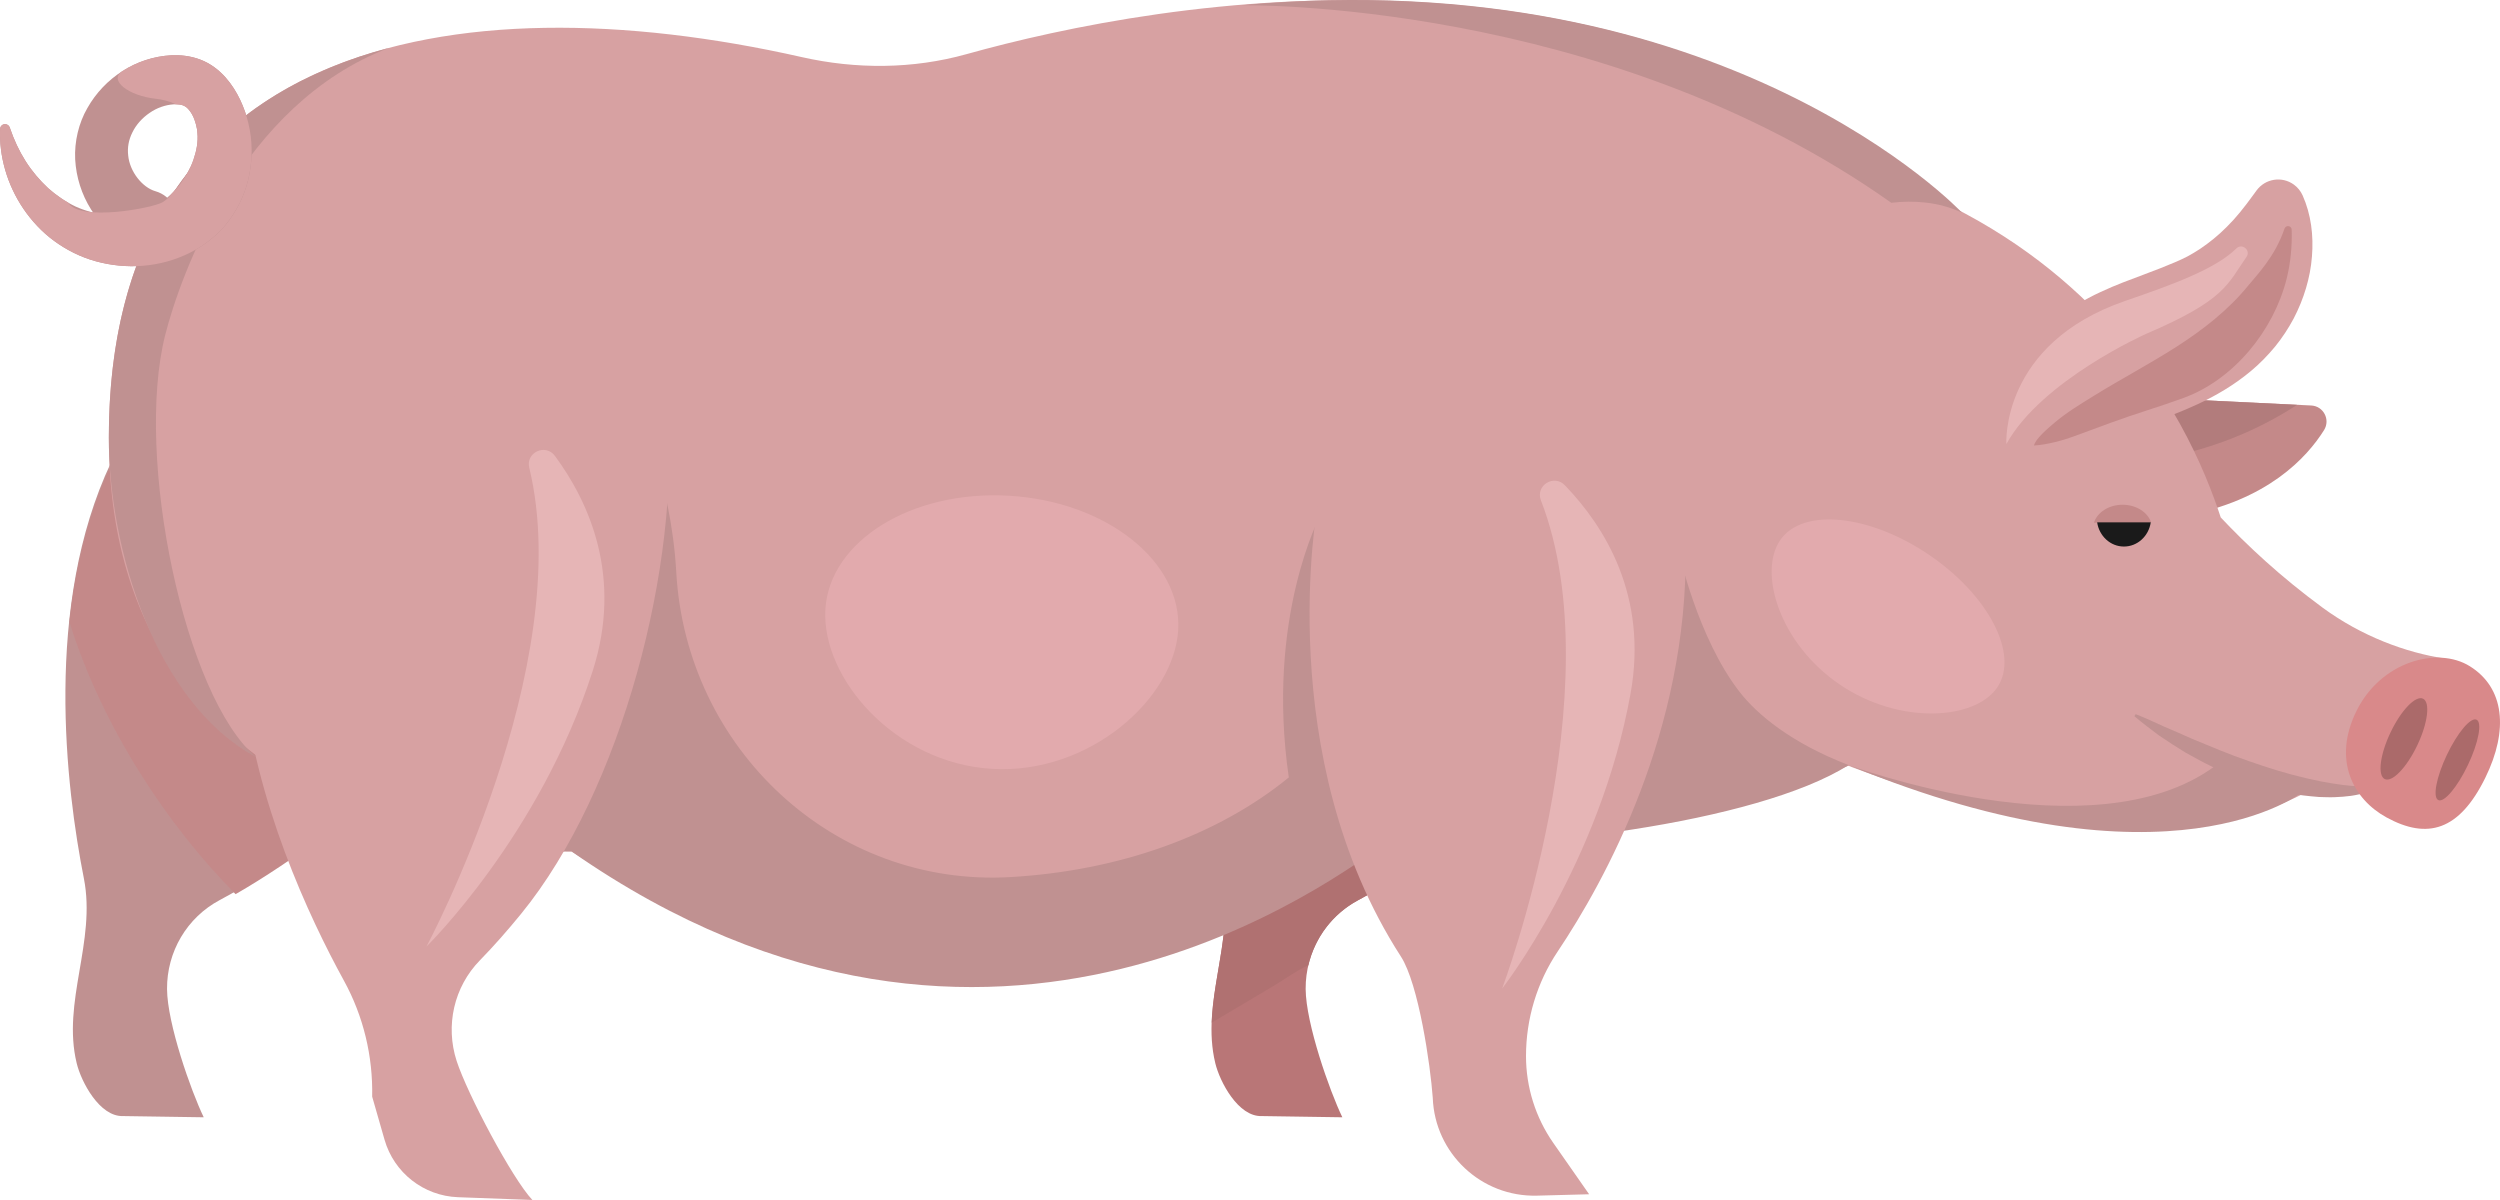 <svg width="1254" height="602" viewBox="0 0 1254 602" fill="none" xmlns="http://www.w3.org/2000/svg">
<path d="M1053.87 198.269L1159.3 203.394C1165.47 203.695 1169.02 210.508 1165.74 215.746C1157.17 229.43 1137.38 251.126 1095.54 258.733L1053.87 198.269Z" fill="#C48989"/>
<path d="M1152.2 203.072L1053.39 198.268L1076.03 231.125C1102.78 227.666 1129.49 217.976 1152.2 203.072Z" fill="#B27C7C"/>
<path d="M246.522 347.849C246.522 347.849 170.754 419.238 110.211 451.482C93.741 460.254 83.668 477.427 83.786 496.085C83.895 513.444 95.787 547.162 102.192 560.433C102.192 560.433 61.775 559.819 61.747 559.82C49.95 560.236 40.738 542.661 38.47 533.335C30.986 502.547 48.317 472.291 42.076 440.628C33.117 395.169 21.801 303.756 55.678 232.021L246.522 347.849Z" fill="#C09191"/>
<path d="M70.796 388.591C84.361 410.078 100.207 430.37 118.162 448.516C177.181 414.623 246.522 349.308 246.522 349.308L55.681 233.48C44.013 258.188 37.707 285.229 34.819 311.925C43.223 338.933 55.728 364.726 70.796 388.591Z" fill="#C48989"/>
<path d="M817.651 347.849C817.651 347.849 741.883 419.238 681.34 451.482C664.87 460.254 654.797 477.427 654.915 496.085C655.024 513.444 666.915 547.162 673.321 560.433L632.876 559.82C621.079 560.236 611.869 542.661 609.601 533.335C602.117 502.547 619.448 472.291 613.206 440.628C604.245 395.169 592.932 303.756 626.809 232.021L817.651 347.849Z" fill="#B97677"/>
<path d="M626.809 232.022C592.932 303.757 604.247 395.17 613.207 440.629C618.067 465.282 608.678 489.08 607.794 512.943C618.311 506.692 628.879 500.524 639.362 494.217C645.161 490.728 650.395 486.762 656.275 484.185C659.514 470.354 668.456 458.344 681.337 451.483C741.88 419.238 817.648 347.849 817.648 347.849L626.809 232.022Z" fill="#B07171"/>
<path d="M286.645 427.047C286.645 427.047 54.597 431.949 54.597 219.512C54.597 22.979 225.228 -11.316 402.163 28.643C429.469 34.81 457.857 34.687 484.82 27.159C580.028 0.577 826.045 -46.102 994.225 118.196L933.761 381.292C933.761 381.292 833.375 427.121 722.656 420.698C677.374 418.071 632.018 428.464 592.98 451.56C533.425 486.795 427.589 516.924 286.645 427.047Z" fill="#D7A1A2"/>
<path d="M82.896 167.93C90.38 138.461 120.813 52.235 195.103 24.026C112.171 45.95 54.597 105.359 54.597 219.512C54.597 275.825 78.035 352.654 128.59 379.877C92.619 349.737 67.341 229.182 82.896 167.93Z" fill="#C09191"/>
<path d="M65.915 123.436C57.29 119.115 50.319 112.61 45.652 105.035C40.926 97.479 38.212 88.889 37.708 79.963C37.267 71.02 39.484 61.683 43.844 54.164C48.158 46.551 54.197 40.258 61.388 35.672C68.555 31.082 77 28.22 85.86 27.733C90.332 27.535 95.287 27.955 100.35 29.851C105.527 31.763 109.908 35.212 113.084 38.784C116.303 42.412 118.624 46.234 120.464 50.085C122.282 53.95 123.743 58.007 124.654 62.146C126.632 70.43 126.688 79.007 125.119 87.257C123.595 95.526 120.115 103.426 115.066 110.334C110.095 117.278 102.894 122.94 95.411 126.704C80.235 134.35 63.235 135.223 48.14 131.076C40.577 129.03 33.388 125.412 27.204 120.88C21.01 116.356 15.861 110.762 11.739 104.705C3.526 92.559 -0.503 78.311 0.055 64.645C0.111 63.273 1.269 62.206 2.641 62.262C3.698 62.304 4.574 63.002 4.895 63.945L4.917 64.012C6.953 70.046 9.576 75.678 12.804 80.787C16.034 85.891 19.904 90.419 24.084 94.326C28.377 98.136 33.029 101.283 37.881 103.584C42.775 105.804 47.802 107.099 52.959 107.638C63.246 108.668 73.598 106.241 81.163 101.195C84.943 98.566 87.917 95.701 90.547 92.096C93.14 88.545 95.514 84.571 97.013 80.208C98.515 75.883 99.467 71.214 99.02 66.723L98.875 65.032L98.516 63.401C98.352 62.278 97.898 61.278 97.606 60.196C96.887 58.093 95.811 56.285 94.736 55.046C93.641 53.746 92.672 53.189 91.747 52.841C90.716 52.463 89.078 52.222 87.084 52.343C82.986 52.605 78.723 54.06 75.064 56.615C71.383 59.109 68.268 62.559 66.422 66.38C64.493 70.222 63.835 74.078 64.312 78.078C65.108 86.208 71.487 94.068 77.95 95.91C85.988 98.2 90.645 106.572 88.355 114.61C86.065 122.647 77.693 127.305 69.656 125.015C68.76 124.76 67.906 124.429 67.099 124.032L65.915 123.436Z" fill="#C09191"/>
<path d="M862.678 355.145C862.678 355.145 1055.1 460.546 1164.17 393.139L1189.91 398.041L1226.24 330.293C1206.79 327.376 1184.5 319.114 1164.99 304.772C1143.9 289.281 1127.04 273.485 1113.92 259.549C1106.43 236.722 1088.95 192.961 1048.01 152.769C1023.87 129.073 991.502 106.311 948.468 90.415L862.678 355.145Z" fill="#D7A1A2"/>
<path d="M1003.41 222.793C1001.64 217.096 1001.52 210.968 1002.34 204.958C1003.25 198.956 1005.19 193.214 1007.8 187.952C1010.34 182.585 1013.59 177.852 1017.12 173.552C1020.67 169.229 1024.55 165.407 1028.6 162.02C1032.66 158.614 1036.92 155.638 1041.28 153.017C1045.6 150.482 1049.61 148.318 1053.57 146.509C1061.47 142.794 1068.7 140.226 1074.97 137.857C1081.21 135.514 1086.45 133.501 1090.88 131.583C1093.19 130.648 1095.02 129.708 1097.25 128.612C1099.35 127.45 1101.55 126.191 1103.74 124.715C1108.1 121.758 1112.67 118.151 1117.07 113.679C1121.6 109.213 1125.77 103.968 1130.48 97.464L1131.84 95.592C1136.2 89.583 1144.6 88.243 1150.61 92.599C1152.57 94.023 1154.06 95.935 1154.99 97.998C1159.22 107.464 1160.55 118.138 1159.67 128.719C1158.84 139.357 1155.63 149.93 1150.49 159.8C1147.86 164.704 1144.76 169.44 1141.16 173.883C1137.56 178.245 1133.34 182.569 1129.04 186.129C1120.36 193.389 1111.22 198.548 1102.81 202.533C1085.88 210.431 1071.85 214.166 1061.42 216.737L1045.08 220.819C1039.61 222.309 1034.34 223.751 1027.39 227.937L1023.34 230.37C1016.93 234.228 1008.6 232.157 1004.74 225.744C1004.18 224.818 1003.73 223.782 1003.41 222.793Z" fill="#D7A1A2"/>
<path d="M1079.05 262.166C1077.36 257.003 1071.6 253.177 1064.68 253.177C1057.77 253.177 1052 257.003 1050.32 262.166H1079.05Z" fill="#C48989"/>
<path d="M1051.93 261.999C1052.94 268.87 1058.55 274.146 1065.37 274.146C1072.2 274.146 1077.81 268.87 1078.82 261.999H1051.93Z" fill="#1A1A1A"/>
<path d="M124.653 62.145C123.741 58.006 122.282 53.949 120.462 50.084C118.622 46.232 116.301 42.411 113.082 38.784C109.906 35.212 105.525 31.763 100.349 29.851C95.285 27.955 90.33 27.536 85.859 27.732C76.999 28.22 68.554 31.08 61.386 35.672C54.195 40.258 64.635 48.084 78.066 49.529C81.472 49.895 85.037 50.773 88.197 52.322C89.68 52.332 90.912 52.537 91.741 52.84C92.667 53.189 93.636 53.746 94.73 55.045C95.805 56.285 96.881 58.093 97.6 60.195C97.892 61.278 98.346 62.277 98.51 63.401L98.869 65.032L99.014 66.722C99.461 71.213 98.509 75.882 97.007 80.208C95.508 84.572 93.135 88.544 90.541 92.096C89.211 93.918 87.736 95.508 86.168 97.017C85.018 98.699 83.58 100.202 81.643 101.395C76.847 104.349 39.888 111.364 34.223 101.668C30.686 99.638 27.282 97.167 24.079 94.324C19.899 90.415 16.031 85.889 12.799 80.785C9.573 75.676 6.949 70.044 4.912 64.01L4.89 63.943C4.57 62.998 3.693 62.302 2.637 62.26C1.264 62.204 0.107 63.271 0.051 64.643C-0.507 78.309 3.522 92.557 11.734 104.703C15.855 110.76 21.006 116.354 27.2 120.879C33.383 125.41 40.572 129.026 48.136 131.075C63.231 135.221 80.231 134.349 95.407 126.703C102.889 122.939 110.091 117.274 115.062 110.332C120.111 103.424 123.59 95.524 125.114 87.255C126.688 79.006 126.632 70.429 124.653 62.145Z" fill="#D7A1A2"/>
<path d="M1145.89 114.719C1146.55 112.755 1149.45 113.105 1149.51 115.178C1149.75 123.396 1148.99 131.8 1147 139.737C1140.41 165.992 1120.4 190.347 1095.47 199.529C1083.09 204.087 1071.32 207.431 1058.95 211.989C1052.57 214.337 1046.2 216.685 1039.82 219.033C1035.09 220.774 1026.81 223.106 1020.25 223.471C1020.97 220.189 1026.83 215.177 1030.52 212.044C1036.56 206.931 1043.56 202.687 1050.27 198.537C1063.89 190.119 1078.09 182.655 1091.58 174.02C1104.98 165.446 1117.8 155.475 1127.87 143.06C1132.03 137.929 1141.16 128.764 1145.89 114.719Z" fill="#C48989"/>
<path d="M1006.39 222.74C1006.39 222.74 1003.26 172.517 1066.06 150.917C1089.03 143.019 1111.22 135.049 1121.75 124.634C1124.63 121.788 1129.16 125.544 1126.84 128.86C1117.33 142.433 1116.37 150.433 1076.51 167.446C1076.51 167.446 1024.01 190.778 1006.39 222.74Z" fill="#E6B5B6"/>
<path d="M1187.19 397.34C1181.89 399.153 1176.59 399.645 1171.24 399.856C1168.55 399.997 1165.91 399.818 1163.22 399.769C1160.58 399.522 1157.91 399.349 1155.27 398.988C1144.7 397.627 1134.43 394.731 1124.57 391.002C1114.63 387.39 1105.24 382.589 1096.13 377.426C1091.66 374.691 1087.27 371.845 1082.95 368.909C1078.76 365.766 1074.58 362.629 1070.6 359.245L1071.25 358.216C1076.13 360.131 1080.82 362.295 1085.49 364.452C1090.25 366.439 1094.92 368.54 1099.59 370.606C1109.03 374.5 1118.37 378.497 1127.93 381.742C1137.45 385.103 1147.06 388.098 1156.83 390.363L1164.19 391.956L1167.89 392.599C1169.12 392.835 1170.36 393.068 1171.6 393.207C1176.54 394.028 1181.65 394.464 1186.54 394.496L1187.19 397.34Z" fill="#C09191"/>
<path d="M1246.65 390.086C1233.53 416.822 1217.49 421.197 1197.07 410.016C1180.42 400.897 1169.78 381.314 1182.05 356.534C1194.33 331.753 1222.67 324.084 1238.87 334.183C1256.19 344.975 1258.44 366.081 1246.65 390.086Z" fill="#D9898A"/>
<path d="M1237.93 383.673C1232.64 394.811 1225.97 402.714 1223.05 401.325C1220.13 399.936 1222.06 389.78 1227.36 378.642C1232.65 367.504 1239.32 359.601 1242.24 360.991C1245.16 362.38 1243.23 372.535 1237.93 383.673Z" fill="#AB6A6A"/>
<path d="M1212.52 373.823C1207.23 384.961 1199.92 392.558 1196.2 390.791C1192.49 389.024 1193.77 378.563 1199.07 367.425C1204.37 356.287 1211.67 348.69 1215.39 350.457C1219.11 352.224 1217.82 362.685 1212.52 373.823Z" fill="#AB6A6A"/>
<path d="M622.484 2.652C622.484 2.652 804.047 -0.751 948.677 101.722C959.697 100.436 972.278 101.116 984.152 106.68C984.152 106.68 865.539 -19.709 622.484 2.652Z" fill="#C09191"/>
<path d="M872.588 347.063C851.462 319.924 842.08 276.631 841.964 276.333L825.932 357.086C779.941 349.131 709.348 322.569 678.033 356.755L662.346 258.347C662.346 258.347 634.814 309.781 646.464 389.958C610.635 419.207 561.269 436.794 506.85 439.944C418.356 445.068 344.191 375.566 339.222 287.064C336.54 239.308 319.154 204.884 319.149 204.875C325.506 216.554 319.139 248.433 317.643 261.843C315.332 282.573 311.024 303.099 304.483 322.913C297.943 342.723 289.177 361.805 278.172 379.537C273.004 387.865 267.51 396.916 260.791 404.098C254.259 411.078 245.111 415.179 239.023 422.544C253.903 426.446 271.175 427.368 286.648 427.047C499.013 575.295 673.041 437.237 694.431 423.626C761.467 427.516 881.099 412.932 927.279 383.765C898.397 372.664 881.373 358.349 872.588 347.063Z" fill="#C09191"/>
<path d="M660.861 253.829C660.861 253.829 637.793 379.263 702.704 479.809C711.582 493.557 717.502 534.306 718.669 550.629C719.687 578.574 743.024 600.482 770.976 599.738L797.106 599.041L779.142 573.31C770.227 560.541 765.446 545.342 765.446 529.768C765.446 511.081 770.924 492.816 781.322 477.289C805.001 441.924 846.691 366.483 845.519 275.074L660.861 253.829Z" fill="#D7A1A2"/>
<path d="M261.33 458.445C311.902 396.538 341.456 283.045 334.832 203.478C321.474 202.651 108.017 194.18 102.34 193.209C99.005 204.169 91.646 250.143 91.646 262.481C91.646 293.761 103.352 321.76 121.798 340.617C127.804 402.04 155.097 460.153 172.525 491.918C182.288 509.713 187.103 529.777 186.681 550.072L192.886 571.69C197.639 588.249 212.495 599.88 229.711 600.517L267.035 601.9C256.917 591.186 234.402 548.682 229.048 532.168C223.295 514.418 227.703 495.003 240.751 481.663C247.607 474.651 254.52 466.782 261.33 458.445Z" fill="#D7A1A2"/>
<path d="M1154.78 397.377C1154.78 397.377 1088.42 450.362 927.276 383.766C927.276 383.766 1049.78 429.46 1111.03 384.252C1111.03 384.252 1141.65 397.377 1154.78 397.377Z" fill="#C09191"/>
<path d="M772.932 250.988C770.057 243.576 779.399 237.683 784.921 243.403C805.008 264.211 826.682 299.008 817.902 347.794C802.541 433.131 753.491 495.816 753.491 495.816C753.491 495.816 809.783 346.027 772.932 250.988Z" fill="#E6B5B6"/>
<path d="M265.481 234.642C263.61 226.916 273.646 222.305 278.365 228.703C295.534 251.977 312.43 289.328 297.295 336.531C270.819 419.097 213.933 474.769 213.933 474.769C213.933 474.769 289.48 333.712 265.481 234.642Z" fill="#E6B5B6"/>
<path d="M1001.85 344.769C990.752 361.164 952.991 363.78 922.902 343.418C892.812 323.055 881.791 287.422 892.888 271.027C903.985 254.63 937.371 257.848 967.46 278.21C997.549 298.574 1012.94 328.374 1001.85 344.769Z" fill="#E2AAAD"/>
<path d="M590.983 316.022C588.979 350.371 546.525 388.513 497.655 385.66C448.786 382.809 412.008 340.043 414.014 305.694C416.019 271.345 457.259 245.812 506.129 248.665C554.999 251.517 592.989 281.673 590.983 316.022Z" fill="#E2AAAD"/>
</svg>
